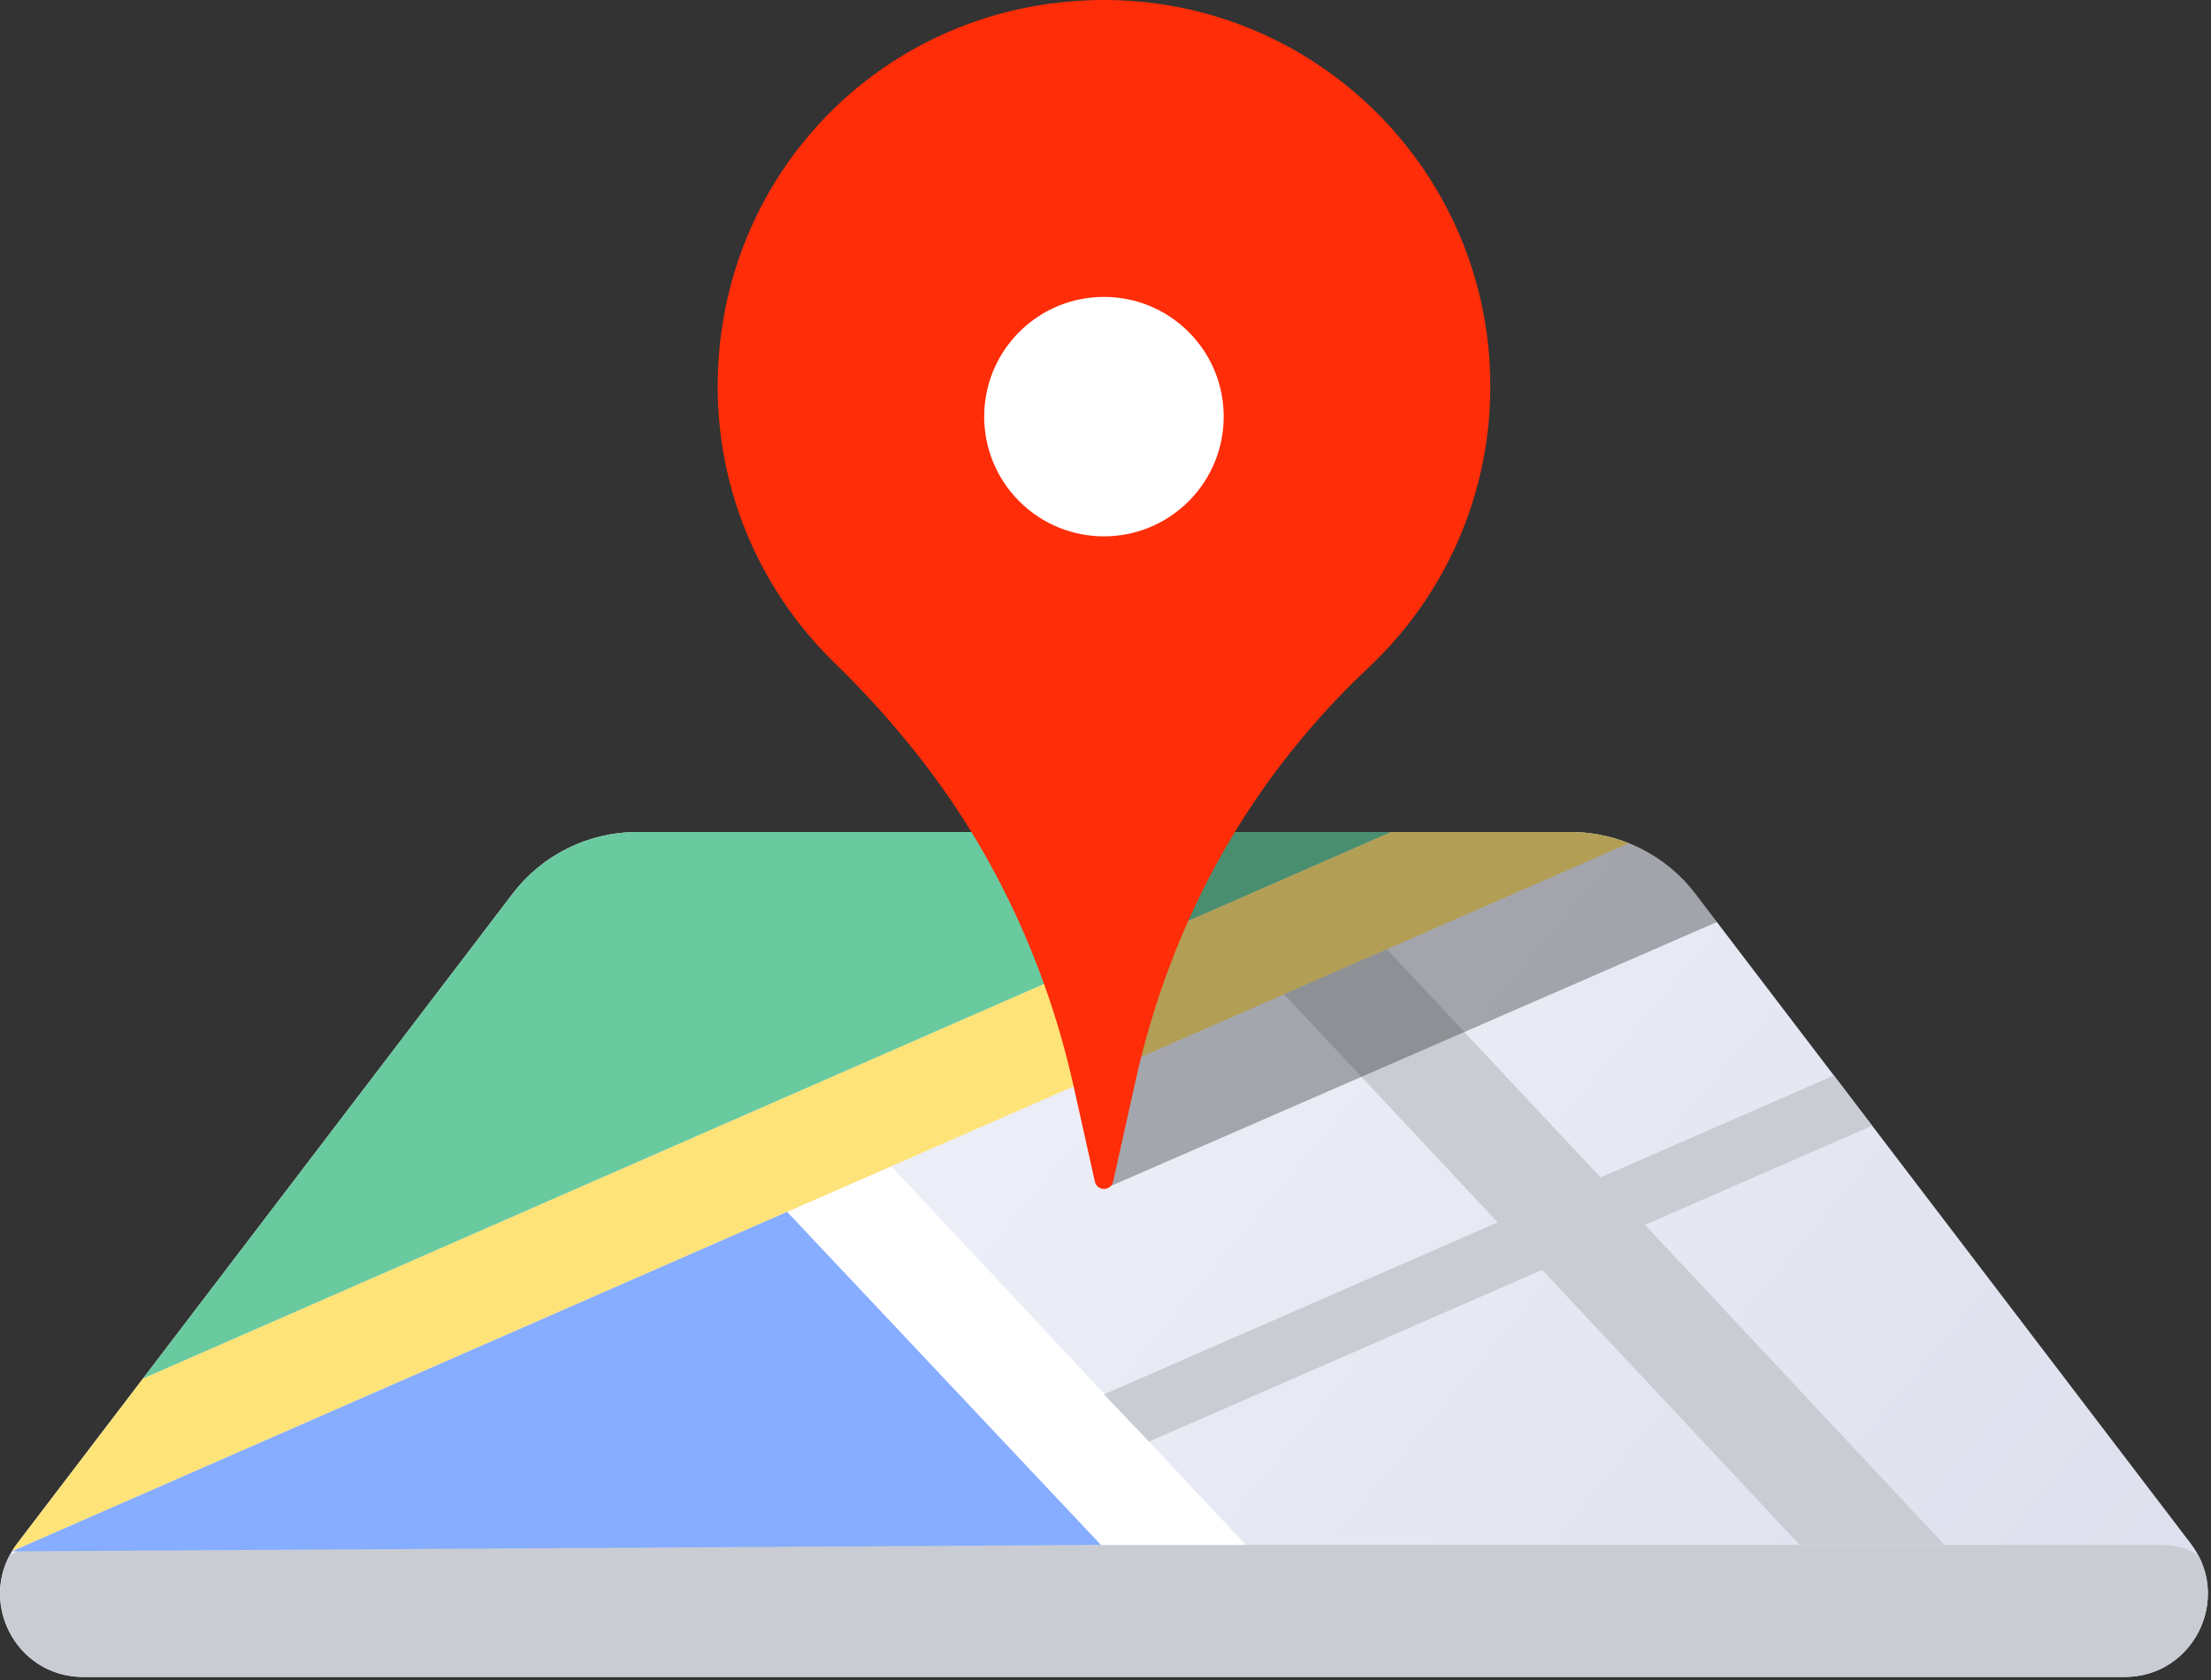 <svg width="225" height="171" viewBox="0 0 225 171" fill="none" xmlns="http://www.w3.org/2000/svg">
<rect x="0" y="0" width="225" height="171" fill="#333333" stroke="none"/>
<path d="M222.942 157.113L172.513 90.96C169.499 87.008 164.819 84.69 159.849 84.69H64.834C59.865 84.69 55.184 87.008 52.171 90.96L1.746 157.113C-2.495 162.677 1.471 170.692 8.469 170.692H216.219C223.217 170.688 227.183 162.673 222.942 157.113Z" fill="url(#paint0_linear_20_12233)"/>
<path d="M4.585 157.25C3.253 157.25 2.016 157.644 0.976 158.317C-1.918 163.763 1.966 170.687 8.469 170.687H216.219C222.722 170.687 226.606 163.763 223.712 158.317C222.672 157.644 221.435 157.25 220.103 157.25H4.585Z" fill="#C9CDD3"/>
<path d="M90.697 118.71L126.778 157.25H112.03L80.099 123.349L90.697 118.71Z" fill="white"/>
<path d="M165.753 85.835C163.898 85.093 161.901 84.695 159.854 84.695H141.525L14.556 140.309L1.746 157.112C1.549 157.374 1.375 157.639 1.21 157.905L165.753 85.835Z" fill="#FEE379"/>
<path d="M1.215 157.905L80.099 123.35L112.03 157.25L1.215 157.905Z" fill="#86ADFF"/>
<path d="M14.556 140.309L141.525 84.695H64.834C59.865 84.695 55.184 87.012 52.171 90.965L14.556 140.309Z" fill="#69CA9F"/>
<path d="M190.516 114.579L186.619 109.468L162.876 119.846L141.131 96.617L130.675 101.197L152.411 124.417L112.342 141.93L116.931 146.735L156.936 129.253L183.147 157.25H197.89L167.401 124.678L190.516 114.579Z" fill="#C9CDD3"/>
<path opacity="0.3" d="M174.716 93.85L172.513 90.96C169.499 87.008 164.819 84.69 159.849 84.69H112.342V121.018L174.716 93.85Z" fill="url(#paint1_linear_20_12233)"/>
<path d="M106.915 0.365C88.769 2.792 74.897 17.334 73.207 35.562C72.043 48.102 76.779 59.56 84.959 67.502C88.109 70.561 91.036 73.827 93.72 77.271C101.336 87.04 106.553 98.462 109.25 110.549L111.421 120.276C111.517 120.711 111.902 121.018 112.346 121.018C112.791 121.018 113.175 120.711 113.272 120.276L115.575 109.935C118.195 98.183 123.219 87.067 130.574 77.537C133.199 74.138 136.075 70.937 139.221 67.992C146.874 60.825 151.66 50.63 151.66 39.313C151.656 15.813 131.046 -2.868 106.915 0.365Z" fill="#FF2D08"/>
<path d="M120.96 51.023C125.719 46.264 125.719 38.548 120.96 33.788C116.2 29.029 108.484 29.029 103.725 33.788C98.965 38.548 98.965 46.264 103.725 51.023C108.484 55.783 116.2 55.783 120.96 51.023Z" fill="white"/>
<defs>
<linearGradient id="paint0_linear_20_12233" x1="17.533" y1="71.195" x2="179.757" y2="206.04" gradientUnits="userSpaceOnUse">
<stop stop-color="#F6F8FF"/>
<stop offset="1" stop-color="#DEE0ED"/>
</linearGradient>
<linearGradient id="paint1_linear_20_12233" x1="186.744" y1="62.904" x2="104.836" y2="112.882" gradientUnits="userSpaceOnUse">
<stop/>
<stop offset="1"/>
</linearGradient>
</defs>
</svg>
